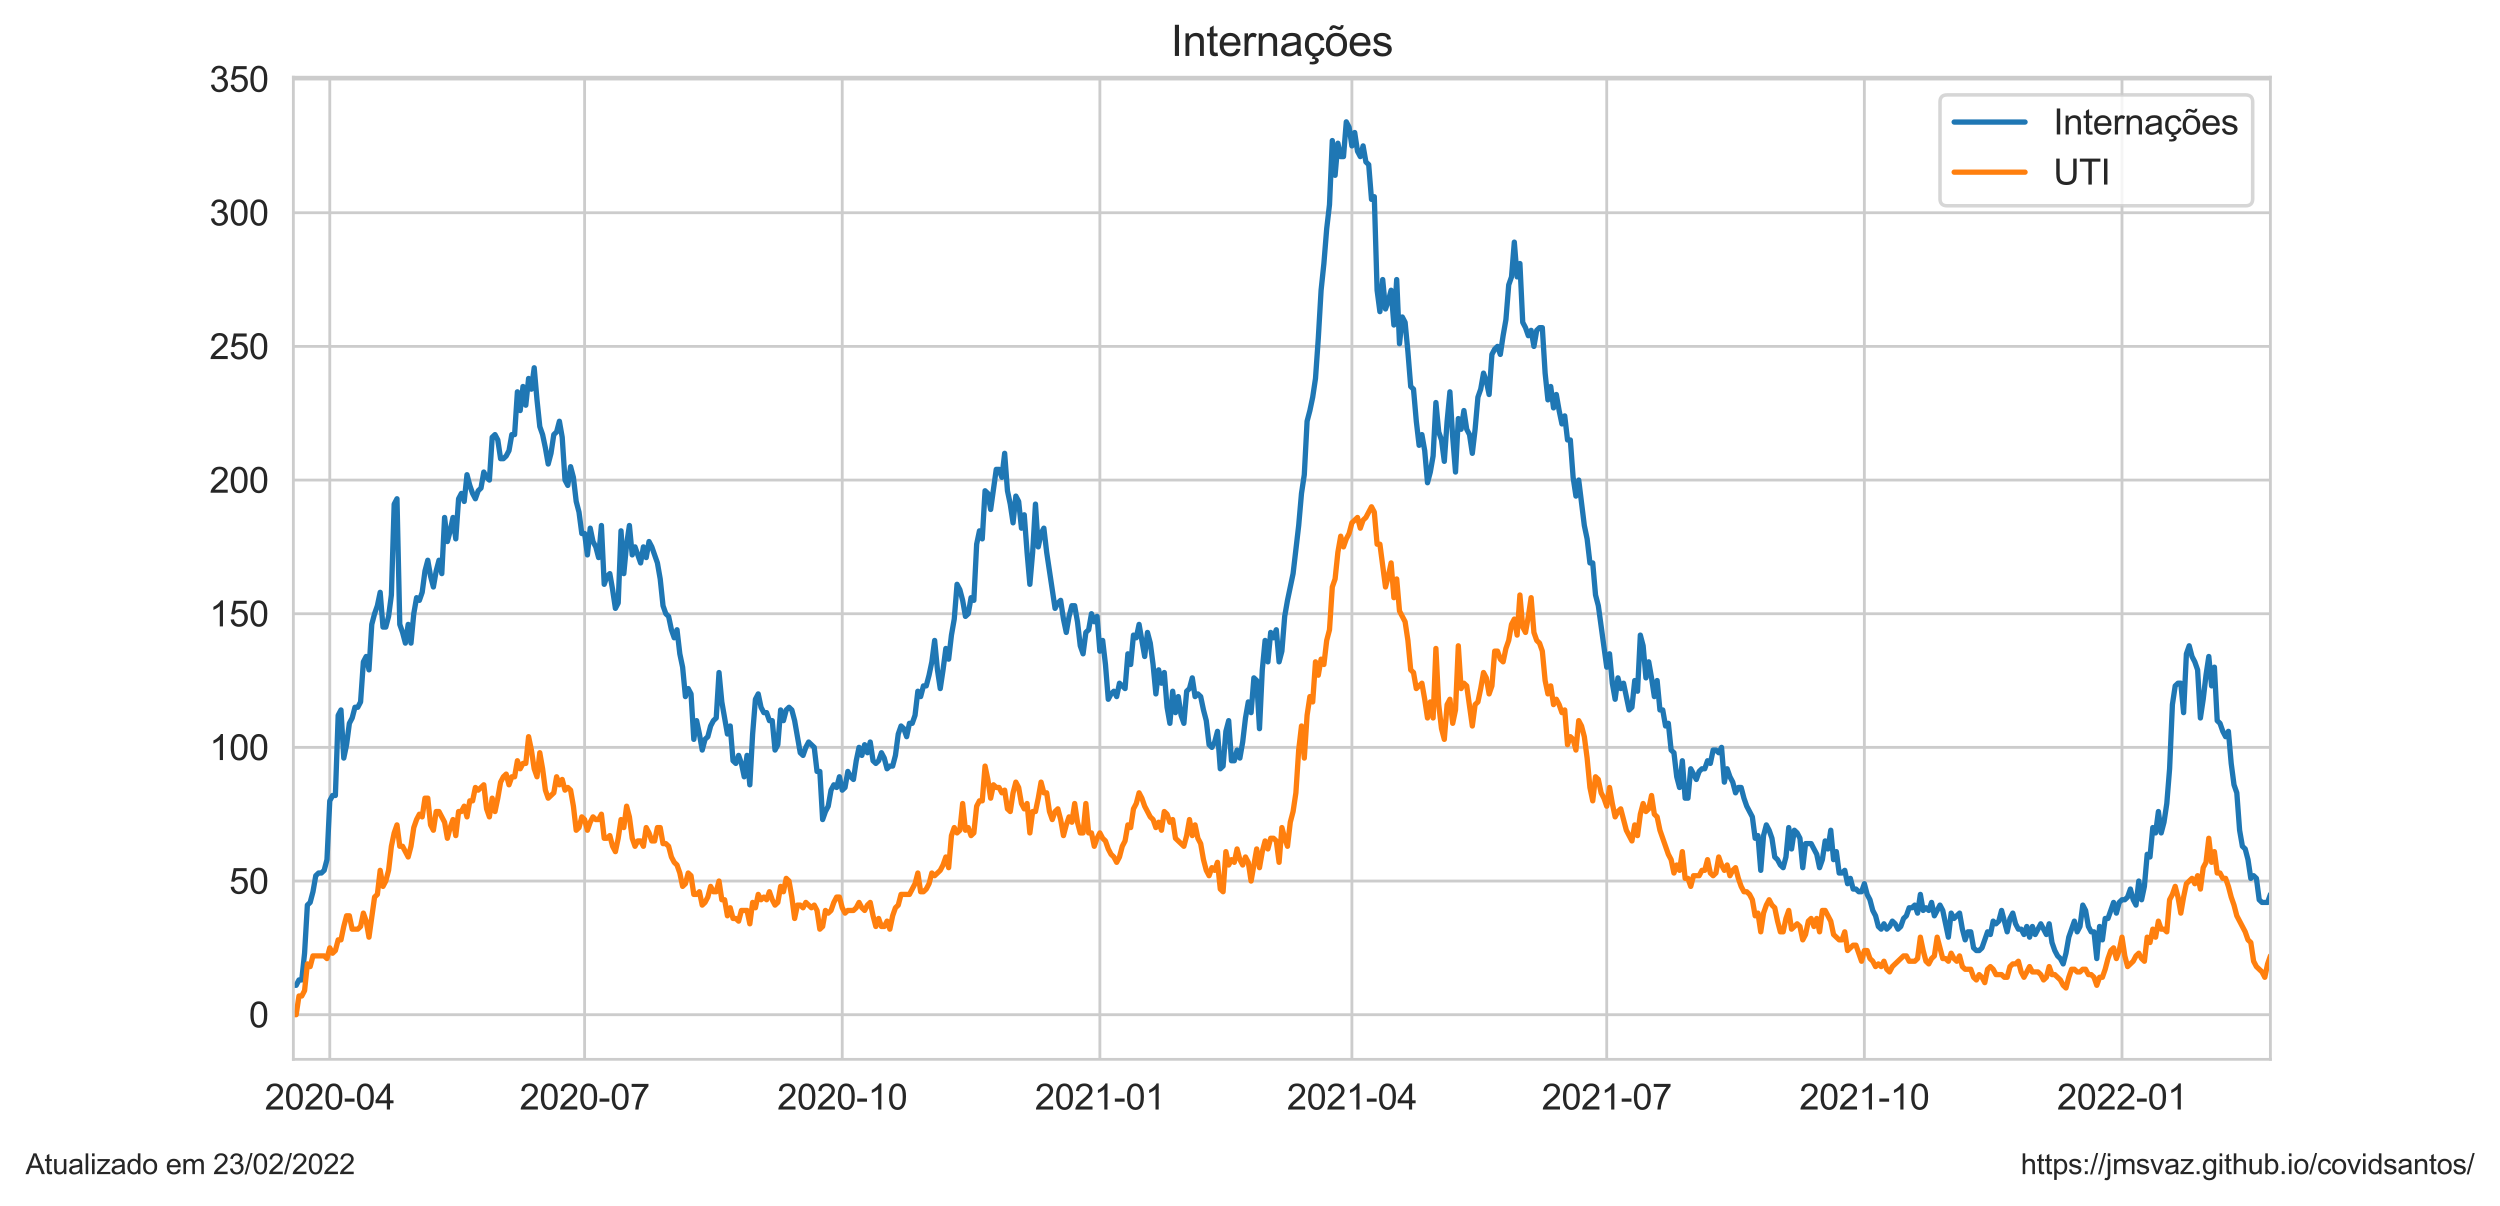<?xml version="1.0" encoding="utf-8" standalone="no"?>
<!DOCTYPE svg PUBLIC "-//W3C//DTD SVG 1.1//EN"
  "http://www.w3.org/Graphics/SVG/1.1/DTD/svg11.dtd">
<svg xmlns:xlink="http://www.w3.org/1999/xlink" width="705.6pt" height="340.273pt" viewBox="0 0 705.6 340.273" xmlns="http://www.w3.org/2000/svg" version="1.1">
 <defs>
  <style type="text/css">*{stroke-linejoin: round; stroke-linecap: butt}</style>
 </defs>
 <g id="figure_1">
  <g id="patch_1">
   <path d="M 0 340.273 
L 705.6 340.273 
L 705.6 0 
L 0 0 
z
" style="fill: #ffffff"/>
  </g>
  <g id="axes_1">
   <g id="patch_2">
    <path d="M 82.8 298.989 
L 640.8 298.989 
L 640.8 21.789 
L 82.8 21.789 
z
" style="fill: #ffffff"/>
   </g>
   <g id="matplotlib.axis_1">
    <g id="xtick_1">
     <g id="line2d_1">
      <path d="M 93.075 298.989 
L 93.075 21.789 
" clip-path="url(#p582218b4d2)" style="fill: none; stroke: #cccccc; stroke-width: 0.8; stroke-linecap: round"/>
     </g>
     <g id="text_1">
      <!-- 2020-04 -->
      <g style="fill: #262626" transform="translate(74.727 313.147)scale(0.1 -0.1)">
       <defs>
        <path id="ArialMT-32" d="M 3222 541 
L 3222 0 
L 194 0 
Q 188 203 259 391 
Q 375 700 629 1000 
Q 884 1300 1366 1694 
Q 2113 2306 2375 2664 
Q 2638 3022 2638 3341 
Q 2638 3675 2398 3904 
Q 2159 4134 1775 4134 
Q 1369 4134 1125 3890 
Q 881 3647 878 3216 
L 300 3275 
Q 359 3922 746 4261 
Q 1134 4600 1788 4600 
Q 2447 4600 2831 4234 
Q 3216 3869 3216 3328 
Q 3216 3053 3103 2787 
Q 2991 2522 2730 2228 
Q 2469 1934 1863 1422 
Q 1356 997 1212 845 
Q 1069 694 975 541 
L 3222 541 
z
" transform="scale(0.016)"/>
        <path id="ArialMT-30" d="M 266 2259 
Q 266 3072 433 3567 
Q 600 4063 929 4331 
Q 1259 4600 1759 4600 
Q 2128 4600 2406 4451 
Q 2684 4303 2865 4023 
Q 3047 3744 3150 3342 
Q 3253 2941 3253 2259 
Q 3253 1453 3087 958 
Q 2922 463 2592 192 
Q 2263 -78 1759 -78 
Q 1097 -78 719 397 
Q 266 969 266 2259 
z
M 844 2259 
Q 844 1131 1108 757 
Q 1372 384 1759 384 
Q 2147 384 2411 759 
Q 2675 1134 2675 2259 
Q 2675 3391 2411 3762 
Q 2147 4134 1753 4134 
Q 1366 4134 1134 3806 
Q 844 3388 844 2259 
z
" transform="scale(0.016)"/>
        <path id="ArialMT-2d" d="M 203 1375 
L 203 1941 
L 1931 1941 
L 1931 1375 
L 203 1375 
z
" transform="scale(0.016)"/>
        <path id="ArialMT-34" d="M 2069 0 
L 2069 1097 
L 81 1097 
L 81 1613 
L 2172 4581 
L 2631 4581 
L 2631 1613 
L 3250 1613 
L 3250 1097 
L 2631 1097 
L 2631 0 
L 2069 0 
z
M 2069 1613 
L 2069 3678 
L 634 1613 
L 2069 1613 
z
" transform="scale(0.016)"/>
       </defs>
       <use xlink:href="#ArialMT-32"/>
       <use xlink:href="#ArialMT-30" x="55.615"/>
       <use xlink:href="#ArialMT-32" x="111.23"/>
       <use xlink:href="#ArialMT-30" x="166.846"/>
       <use xlink:href="#ArialMT-2d" x="222.461"/>
       <use xlink:href="#ArialMT-30" x="255.762"/>
       <use xlink:href="#ArialMT-34" x="311.377"/>
      </g>
     </g>
    </g>
    <g id="xtick_2">
     <g id="line2d_2">
      <path d="M 164.998 298.989 
L 164.998 21.789 
" clip-path="url(#p582218b4d2)" style="fill: none; stroke: #cccccc; stroke-width: 0.8; stroke-linecap: round"/>
     </g>
     <g id="text_2">
      <!-- 2020-07 -->
      <g style="fill: #262626" transform="translate(146.651 313.147)scale(0.1 -0.1)">
       <defs>
        <path id="ArialMT-37" d="M 303 3981 
L 303 4522 
L 3269 4522 
L 3269 4084 
Q 2831 3619 2401 2847 
Q 1972 2075 1738 1259 
Q 1569 684 1522 0 
L 944 0 
Q 953 541 1156 1306 
Q 1359 2072 1739 2783 
Q 2119 3494 2547 3981 
L 303 3981 
z
" transform="scale(0.016)"/>
       </defs>
       <use xlink:href="#ArialMT-32"/>
       <use xlink:href="#ArialMT-30" x="55.615"/>
       <use xlink:href="#ArialMT-32" x="111.23"/>
       <use xlink:href="#ArialMT-30" x="166.846"/>
       <use xlink:href="#ArialMT-2d" x="222.461"/>
       <use xlink:href="#ArialMT-30" x="255.762"/>
       <use xlink:href="#ArialMT-37" x="311.377"/>
      </g>
     </g>
    </g>
    <g id="xtick_3">
     <g id="line2d_3">
      <path d="M 237.712 298.989 
L 237.712 21.789 
" clip-path="url(#p582218b4d2)" style="fill: none; stroke: #cccccc; stroke-width: 0.8; stroke-linecap: round"/>
     </g>
     <g id="text_3">
      <!-- 2020-10 -->
      <g style="fill: #262626" transform="translate(219.365 313.147)scale(0.1 -0.1)">
       <defs>
        <path id="ArialMT-31" d="M 2384 0 
L 1822 0 
L 1822 3584 
Q 1619 3391 1289 3197 
Q 959 3003 697 2906 
L 697 3450 
Q 1169 3672 1522 3987 
Q 1875 4303 2022 4600 
L 2384 4600 
L 2384 0 
z
" transform="scale(0.016)"/>
       </defs>
       <use xlink:href="#ArialMT-32"/>
       <use xlink:href="#ArialMT-30" x="55.615"/>
       <use xlink:href="#ArialMT-32" x="111.23"/>
       <use xlink:href="#ArialMT-30" x="166.846"/>
       <use xlink:href="#ArialMT-2d" x="222.461"/>
       <use xlink:href="#ArialMT-31" x="255.762"/>
       <use xlink:href="#ArialMT-30" x="311.377"/>
      </g>
     </g>
    </g>
    <g id="xtick_4">
     <g id="line2d_4">
      <path d="M 310.426 298.989 
L 310.426 21.789 
" clip-path="url(#p582218b4d2)" style="fill: none; stroke: #cccccc; stroke-width: 0.8; stroke-linecap: round"/>
     </g>
     <g id="text_4">
      <!-- 2021-01 -->
      <g style="fill: #262626" transform="translate(292.078 313.147)scale(0.1 -0.1)">
       <use xlink:href="#ArialMT-32"/>
       <use xlink:href="#ArialMT-30" x="55.615"/>
       <use xlink:href="#ArialMT-32" x="111.23"/>
       <use xlink:href="#ArialMT-31" x="166.846"/>
       <use xlink:href="#ArialMT-2d" x="222.461"/>
       <use xlink:href="#ArialMT-30" x="255.762"/>
       <use xlink:href="#ArialMT-31" x="311.377"/>
      </g>
     </g>
    </g>
    <g id="xtick_5">
     <g id="line2d_5">
      <path d="M 381.559 298.989 
L 381.559 21.789 
" clip-path="url(#p582218b4d2)" style="fill: none; stroke: #cccccc; stroke-width: 0.8; stroke-linecap: round"/>
     </g>
     <g id="text_5">
      <!-- 2021-04 -->
      <g style="fill: #262626" transform="translate(363.212 313.147)scale(0.1 -0.1)">
       <use xlink:href="#ArialMT-32"/>
       <use xlink:href="#ArialMT-30" x="55.615"/>
       <use xlink:href="#ArialMT-32" x="111.23"/>
       <use xlink:href="#ArialMT-31" x="166.846"/>
       <use xlink:href="#ArialMT-2d" x="222.461"/>
       <use xlink:href="#ArialMT-30" x="255.762"/>
       <use xlink:href="#ArialMT-34" x="311.377"/>
      </g>
     </g>
    </g>
    <g id="xtick_6">
     <g id="line2d_6">
      <path d="M 453.483 298.989 
L 453.483 21.789 
" clip-path="url(#p582218b4d2)" style="fill: none; stroke: #cccccc; stroke-width: 0.8; stroke-linecap: round"/>
     </g>
     <g id="text_6">
      <!-- 2021-07 -->
      <g style="fill: #262626" transform="translate(435.135 313.147)scale(0.1 -0.1)">
       <use xlink:href="#ArialMT-32"/>
       <use xlink:href="#ArialMT-30" x="55.615"/>
       <use xlink:href="#ArialMT-32" x="111.23"/>
       <use xlink:href="#ArialMT-31" x="166.846"/>
       <use xlink:href="#ArialMT-2d" x="222.461"/>
       <use xlink:href="#ArialMT-30" x="255.762"/>
       <use xlink:href="#ArialMT-37" x="311.377"/>
      </g>
     </g>
    </g>
    <g id="xtick_7">
     <g id="line2d_7">
      <path d="M 526.197 298.989 
L 526.197 21.789 
" clip-path="url(#p582218b4d2)" style="fill: none; stroke: #cccccc; stroke-width: 0.8; stroke-linecap: round"/>
     </g>
     <g id="text_7">
      <!-- 2021-10 -->
      <g style="fill: #262626" transform="translate(507.849 313.147)scale(0.1 -0.1)">
       <use xlink:href="#ArialMT-32"/>
       <use xlink:href="#ArialMT-30" x="55.615"/>
       <use xlink:href="#ArialMT-32" x="111.23"/>
       <use xlink:href="#ArialMT-31" x="166.846"/>
       <use xlink:href="#ArialMT-2d" x="222.461"/>
       <use xlink:href="#ArialMT-31" x="255.762"/>
       <use xlink:href="#ArialMT-30" x="311.377"/>
      </g>
     </g>
    </g>
    <g id="xtick_8">
     <g id="line2d_8">
      <path d="M 598.91 298.989 
L 598.91 21.789 
" clip-path="url(#p582218b4d2)" style="fill: none; stroke: #cccccc; stroke-width: 0.8; stroke-linecap: round"/>
     </g>
     <g id="text_8">
      <!-- 2022-01 -->
      <g style="fill: #262626" transform="translate(580.563 313.147)scale(0.1 -0.1)">
       <use xlink:href="#ArialMT-32"/>
       <use xlink:href="#ArialMT-30" x="55.615"/>
       <use xlink:href="#ArialMT-32" x="111.23"/>
       <use xlink:href="#ArialMT-32" x="166.846"/>
       <use xlink:href="#ArialMT-2d" x="222.461"/>
       <use xlink:href="#ArialMT-30" x="255.762"/>
       <use xlink:href="#ArialMT-31" x="311.377"/>
      </g>
     </g>
    </g>
   </g>
   <g id="matplotlib.axis_2">
    <g id="ytick_1">
     <g id="line2d_9">
      <path d="M 82.8 286.389 
L 640.8 286.389 
" clip-path="url(#p582218b4d2)" style="fill: none; stroke: #cccccc; stroke-width: 0.8; stroke-linecap: round"/>
     </g>
     <g id="text_9">
      <!-- 0 -->
      <g style="fill: #262626" transform="translate(70.239 289.968)scale(0.1 -0.1)">
       <use xlink:href="#ArialMT-30"/>
      </g>
     </g>
    </g>
    <g id="ytick_2">
     <g id="line2d_10">
      <path d="M 82.8 248.665 
L 640.8 248.665 
" clip-path="url(#p582218b4d2)" style="fill: none; stroke: #cccccc; stroke-width: 0.8; stroke-linecap: round"/>
     </g>
     <g id="text_10">
      <!-- 50 -->
      <g style="fill: #262626" transform="translate(64.678 252.244)scale(0.1 -0.1)">
       <defs>
        <path id="ArialMT-35" d="M 266 1200 
L 856 1250 
Q 922 819 1161 601 
Q 1400 384 1738 384 
Q 2144 384 2425 690 
Q 2706 997 2706 1503 
Q 2706 1984 2436 2262 
Q 2166 2541 1728 2541 
Q 1456 2541 1237 2417 
Q 1019 2294 894 2097 
L 366 2166 
L 809 4519 
L 3088 4519 
L 3088 3981 
L 1259 3981 
L 1013 2750 
Q 1425 3038 1878 3038 
Q 2478 3038 2890 2622 
Q 3303 2206 3303 1553 
Q 3303 931 2941 478 
Q 2500 -78 1738 -78 
Q 1113 -78 717 272 
Q 322 622 266 1200 
z
" transform="scale(0.016)"/>
       </defs>
       <use xlink:href="#ArialMT-35"/>
       <use xlink:href="#ArialMT-30" x="55.615"/>
      </g>
     </g>
    </g>
    <g id="ytick_3">
     <g id="line2d_11">
      <path d="M 82.8 210.94 
L 640.8 210.94 
" clip-path="url(#p582218b4d2)" style="fill: none; stroke: #cccccc; stroke-width: 0.8; stroke-linecap: round"/>
     </g>
     <g id="text_11">
      <!-- 100 -->
      <g style="fill: #262626" transform="translate(59.117 214.519)scale(0.1 -0.1)">
       <use xlink:href="#ArialMT-31"/>
       <use xlink:href="#ArialMT-30" x="55.615"/>
       <use xlink:href="#ArialMT-30" x="111.23"/>
      </g>
     </g>
    </g>
    <g id="ytick_4">
     <g id="line2d_12">
      <path d="M 82.8 173.216 
L 640.8 173.216 
" clip-path="url(#p582218b4d2)" style="fill: none; stroke: #cccccc; stroke-width: 0.8; stroke-linecap: round"/>
     </g>
     <g id="text_12">
      <!-- 150 -->
      <g style="fill: #262626" transform="translate(59.117 176.795)scale(0.1 -0.1)">
       <use xlink:href="#ArialMT-31"/>
       <use xlink:href="#ArialMT-35" x="55.615"/>
       <use xlink:href="#ArialMT-30" x="111.23"/>
      </g>
     </g>
    </g>
    <g id="ytick_5">
     <g id="line2d_13">
      <path d="M 82.8 135.491 
L 640.8 135.491 
" clip-path="url(#p582218b4d2)" style="fill: none; stroke: #cccccc; stroke-width: 0.8; stroke-linecap: round"/>
     </g>
     <g id="text_13">
      <!-- 200 -->
      <g style="fill: #262626" transform="translate(59.117 139.07)scale(0.1 -0.1)">
       <use xlink:href="#ArialMT-32"/>
       <use xlink:href="#ArialMT-30" x="55.615"/>
       <use xlink:href="#ArialMT-30" x="111.23"/>
      </g>
     </g>
    </g>
    <g id="ytick_6">
     <g id="line2d_14">
      <path d="M 82.8 97.767 
L 640.8 97.767 
" clip-path="url(#p582218b4d2)" style="fill: none; stroke: #cccccc; stroke-width: 0.8; stroke-linecap: round"/>
     </g>
     <g id="text_14">
      <!-- 250 -->
      <g style="fill: #262626" transform="translate(59.117 101.346)scale(0.1 -0.1)">
       <use xlink:href="#ArialMT-32"/>
       <use xlink:href="#ArialMT-35" x="55.615"/>
       <use xlink:href="#ArialMT-30" x="111.23"/>
      </g>
     </g>
    </g>
    <g id="ytick_7">
     <g id="line2d_15">
      <path d="M 82.8 60.042 
L 640.8 60.042 
" clip-path="url(#p582218b4d2)" style="fill: none; stroke: #cccccc; stroke-width: 0.8; stroke-linecap: round"/>
     </g>
     <g id="text_15">
      <!-- 300 -->
      <g style="fill: #262626" transform="translate(59.117 63.621)scale(0.1 -0.1)">
       <defs>
        <path id="ArialMT-33" d="M 269 1209 
L 831 1284 
Q 928 806 1161 595 
Q 1394 384 1728 384 
Q 2125 384 2398 659 
Q 2672 934 2672 1341 
Q 2672 1728 2419 1979 
Q 2166 2231 1775 2231 
Q 1616 2231 1378 2169 
L 1441 2663 
Q 1497 2656 1531 2656 
Q 1891 2656 2178 2843 
Q 2466 3031 2466 3422 
Q 2466 3731 2256 3934 
Q 2047 4138 1716 4138 
Q 1388 4138 1169 3931 
Q 950 3725 888 3313 
L 325 3413 
Q 428 3978 793 4289 
Q 1159 4600 1703 4600 
Q 2078 4600 2393 4439 
Q 2709 4278 2876 4000 
Q 3044 3722 3044 3409 
Q 3044 3113 2884 2869 
Q 2725 2625 2413 2481 
Q 2819 2388 3044 2092 
Q 3269 1797 3269 1353 
Q 3269 753 2831 336 
Q 2394 -81 1725 -81 
Q 1122 -81 723 278 
Q 325 638 269 1209 
z
" transform="scale(0.016)"/>
       </defs>
       <use xlink:href="#ArialMT-33"/>
       <use xlink:href="#ArialMT-30" x="55.615"/>
       <use xlink:href="#ArialMT-30" x="111.23"/>
      </g>
     </g>
    </g>
    <g id="ytick_8">
     <g id="line2d_16">
      <path d="M 82.8 22.318 
L 640.8 22.318 
" clip-path="url(#p582218b4d2)" style="fill: none; stroke: #cccccc; stroke-width: 0.8; stroke-linecap: round"/>
     </g>
     <g id="text_16">
      <!-- 350 -->
      <g style="fill: #262626" transform="translate(59.117 25.896)scale(0.1 -0.1)">
       <use xlink:href="#ArialMT-33"/>
       <use xlink:href="#ArialMT-35" x="55.615"/>
       <use xlink:href="#ArialMT-30" x="111.23"/>
      </g>
     </g>
    </g>
   </g>
   <g id="line2d_17">
    <path d="M 82.8 278.09 
L 83.59 278.09 
L 84.381 276.581 
L 85.171 276.581 
L 85.961 269.036 
L 86.752 255.455 
L 87.542 254.701 
L 88.333 251.683 
L 89.123 247.156 
L 89.913 246.401 
L 90.704 246.401 
L 91.494 245.647 
L 92.284 242.629 
L 93.075 226.03 
L 93.865 224.521 
L 94.656 224.521 
L 95.446 201.886 
L 96.236 200.377 
L 97.027 213.958 
L 97.817 210.186 
L 98.607 204.15 
L 99.398 202.641 
L 100.188 199.623 
L 100.978 199.623 
L 101.769 198.114 
L 102.559 186.797 
L 103.35 185.288 
L 104.14 189.06 
L 104.93 176.234 
L 105.721 173.216 
L 106.511 170.952 
L 107.301 167.18 
L 108.092 176.988 
L 108.882 176.988 
L 109.673 173.97 
L 110.463 167.934 
L 111.253 142.282 
L 112.044 140.773 
L 112.834 176.234 
L 113.624 178.497 
L 114.415 181.515 
L 115.205 176.234 
L 115.995 181.515 
L 116.786 173.216 
L 117.576 168.689 
L 118.367 169.443 
L 119.157 167.18 
L 119.947 161.144 
L 120.738 158.126 
L 121.528 162.653 
L 122.318 165.671 
L 123.109 161.144 
L 123.899 158.126 
L 124.69 161.898 
L 125.48 146.054 
L 126.27 152.844 
L 127.061 149.827 
L 127.851 146.054 
L 128.641 152.09 
L 129.432 140.773 
L 130.222 139.264 
L 131.012 141.527 
L 131.803 133.982 
L 132.593 137 
L 133.384 139.264 
L 134.174 140.773 
L 134.964 138.509 
L 135.755 137.755 
L 136.545 133.228 
L 137.335 134.737 
L 138.126 135.491 
L 138.916 123.419 
L 139.707 122.665 
L 140.497 124.174 
L 141.287 129.455 
L 142.078 129.455 
L 142.868 128.701 
L 143.658 127.192 
L 144.449 122.665 
L 145.239 122.665 
L 146.029 110.593 
L 146.82 115.874 
L 147.61 109.084 
L 148.401 114.365 
L 149.191 106.821 
L 149.981 109.838 
L 150.772 103.803 
L 151.562 112.856 
L 152.352 120.401 
L 153.143 122.665 
L 153.933 126.437 
L 154.724 130.964 
L 155.514 127.946 
L 156.304 122.665 
L 157.095 121.91 
L 157.885 118.892 
L 158.675 123.419 
L 159.466 135.491 
L 160.256 137 
L 161.046 131.719 
L 161.837 134.737 
L 162.627 141.527 
L 163.418 144.545 
L 164.208 150.581 
L 164.998 150.581 
L 165.789 156.617 
L 166.579 149.072 
L 167.369 152.844 
L 168.16 154.353 
L 168.95 157.371 
L 169.741 148.318 
L 170.531 164.916 
L 171.321 162.653 
L 172.112 161.898 
L 172.902 166.425 
L 173.692 171.707 
L 174.483 170.198 
L 175.273 149.827 
L 176.063 161.898 
L 176.854 153.599 
L 177.644 148.318 
L 178.435 156.617 
L 179.225 154.353 
L 180.806 158.88 
L 181.596 154.353 
L 182.386 157.371 
L 183.177 152.844 
L 183.967 154.353 
L 185.548 158.88 
L 186.338 163.407 
L 187.129 170.952 
L 187.919 173.216 
L 188.709 173.97 
L 189.5 177.743 
L 190.29 180.006 
L 191.08 177.743 
L 191.871 184.533 
L 192.661 188.306 
L 193.452 196.605 
L 194.242 194.341 
L 195.032 195.85 
L 195.823 208.677 
L 196.613 203.395 
L 197.403 207.168 
L 198.194 211.695 
L 198.984 208.677 
L 199.775 207.922 
L 200.565 204.904 
L 201.355 203.395 
L 202.146 202.641 
L 202.936 189.815 
L 203.726 198.114 
L 205.307 207.168 
L 206.097 204.904 
L 206.888 214.713 
L 207.678 215.467 
L 208.469 213.204 
L 209.259 215.467 
L 210.049 219.24 
L 210.84 213.204 
L 211.63 221.503 
L 212.42 207.168 
L 213.211 197.359 
L 214.001 195.85 
L 214.792 199.623 
L 215.582 201.132 
L 216.372 201.132 
L 217.163 203.395 
L 217.953 203.395 
L 218.743 211.695 
L 219.534 210.186 
L 220.324 200.377 
L 221.114 203.395 
L 221.905 200.377 
L 222.695 199.623 
L 223.486 200.377 
L 224.276 203.395 
L 225.857 212.449 
L 226.647 213.204 
L 227.437 210.94 
L 228.228 209.431 
L 229.808 210.94 
L 230.599 217.731 
L 231.389 217.731 
L 232.18 231.312 
L 232.97 229.048 
L 233.76 227.539 
L 234.551 223.012 
L 235.341 221.503 
L 236.131 222.258 
L 236.922 219.24 
L 237.712 223.012 
L 238.503 222.258 
L 239.293 217.731 
L 240.083 219.24 
L 240.874 219.994 
L 241.664 214.713 
L 242.454 210.94 
L 243.245 213.204 
L 244.035 210.186 
L 244.825 212.449 
L 245.616 209.431 
L 246.406 214.713 
L 247.197 215.467 
L 247.987 214.713 
L 248.777 212.449 
L 249.568 213.958 
L 250.358 216.976 
L 251.148 216.222 
L 251.939 216.222 
L 252.729 213.204 
L 253.52 207.168 
L 254.31 204.904 
L 255.1 205.659 
L 255.891 207.922 
L 256.681 204.15 
L 257.471 204.15 
L 258.262 201.886 
L 259.052 195.096 
L 259.842 196.605 
L 260.633 193.587 
L 261.423 193.587 
L 262.214 190.569 
L 263.004 186.797 
L 263.794 180.761 
L 264.585 189.06 
L 265.375 194.341 
L 266.165 189.06 
L 266.956 183.024 
L 267.746 186.042 
L 268.537 179.252 
L 269.327 174.725 
L 270.117 164.916 
L 270.908 166.425 
L 271.698 169.443 
L 272.488 173.97 
L 273.279 173.216 
L 274.069 168.689 
L 274.859 169.443 
L 275.65 153.599 
L 276.44 149.827 
L 277.231 152.09 
L 278.021 138.509 
L 278.811 139.264 
L 279.602 143.791 
L 281.182 132.473 
L 281.973 132.473 
L 282.763 134.737 
L 283.554 127.946 
L 284.344 138.509 
L 285.134 142.282 
L 285.925 147.563 
L 286.715 140.018 
L 287.505 141.527 
L 288.296 149.072 
L 289.086 145.3 
L 289.876 155.862 
L 290.667 164.916 
L 291.457 155.862 
L 292.248 142.282 
L 293.038 154.353 
L 293.828 150.581 
L 294.619 149.072 
L 295.409 155.862 
L 297.78 171.707 
L 298.571 170.198 
L 299.361 169.443 
L 300.151 174.725 
L 300.942 178.497 
L 301.732 173.97 
L 302.522 170.952 
L 303.313 170.952 
L 304.103 175.479 
L 304.893 182.27 
L 305.684 184.533 
L 306.474 178.497 
L 307.265 177.743 
L 308.055 173.216 
L 308.845 175.479 
L 309.636 173.97 
L 310.426 183.779 
L 311.216 180.761 
L 312.007 187.551 
L 312.797 197.359 
L 313.588 195.85 
L 314.378 195.096 
L 315.168 196.605 
L 315.959 192.832 
L 317.539 194.341 
L 318.33 184.533 
L 319.12 187.551 
L 319.91 179.252 
L 320.701 180.006 
L 321.491 176.234 
L 323.072 185.288 
L 323.862 178.497 
L 324.653 181.515 
L 325.443 187.551 
L 326.233 195.85 
L 327.024 189.06 
L 327.814 192.832 
L 328.605 189.815 
L 329.395 199.623 
L 330.185 204.15 
L 330.976 195.096 
L 331.766 201.132 
L 332.556 196.605 
L 333.347 201.886 
L 334.137 204.15 
L 334.927 195.096 
L 335.718 194.341 
L 336.508 191.324 
L 337.299 196.605 
L 338.089 195.85 
L 338.879 196.605 
L 339.67 200.377 
L 340.46 203.395 
L 341.25 210.186 
L 342.041 210.94 
L 342.831 209.431 
L 343.622 206.413 
L 344.412 216.976 
L 345.202 216.222 
L 345.993 206.413 
L 346.783 203.395 
L 347.573 214.713 
L 348.364 214.713 
L 349.154 211.695 
L 349.944 213.958 
L 350.735 209.431 
L 351.525 202.641 
L 352.316 198.114 
L 353.106 201.132 
L 353.896 191.324 
L 354.687 192.078 
L 355.477 205.659 
L 356.267 189.06 
L 357.058 180.761 
L 357.848 186.797 
L 358.639 178.497 
L 359.429 180.006 
L 360.219 177.743 
L 361.01 186.797 
L 361.8 183.779 
L 362.59 173.97 
L 363.381 169.443 
L 364.961 161.898 
L 366.542 148.318 
L 367.333 139.264 
L 368.123 133.982 
L 368.913 118.892 
L 369.704 115.874 
L 370.494 112.102 
L 371.284 106.821 
L 372.075 95.503 
L 372.865 81.922 
L 373.656 74.377 
L 374.446 64.569 
L 375.236 57.779 
L 376.027 39.671 
L 376.817 49.479 
L 377.607 40.425 
L 378.398 44.198 
L 379.188 44.198 
L 379.978 34.389 
L 380.769 35.898 
L 381.559 41.18 
L 382.35 37.407 
L 383.14 42.689 
L 383.93 44.198 
L 384.721 41.18 
L 385.511 45.707 
L 386.301 46.461 
L 387.092 56.27 
L 387.882 55.515 
L 388.673 81.922 
L 389.463 87.958 
L 390.253 78.904 
L 391.044 87.204 
L 391.834 84.94 
L 392.624 81.922 
L 393.415 91.731 
L 394.205 78.904 
L 394.995 97.012 
L 395.786 89.467 
L 396.576 90.976 
L 397.367 99.276 
L 398.157 109.084 
L 398.947 109.838 
L 399.738 118.892 
L 400.528 125.683 
L 401.318 122.665 
L 402.109 127.192 
L 402.899 136.246 
L 403.69 133.228 
L 404.48 128.701 
L 405.27 113.611 
L 406.061 121.91 
L 406.851 124.174 
L 407.641 130.21 
L 408.432 118.892 
L 409.222 110.593 
L 410.012 123.419 
L 410.803 133.228 
L 411.593 118.138 
L 412.384 121.156 
L 413.174 115.874 
L 413.964 121.156 
L 414.755 122.665 
L 415.545 127.946 
L 416.335 121.156 
L 417.126 112.102 
L 417.916 109.838 
L 418.707 105.312 
L 419.497 107.575 
L 420.287 111.347 
L 421.078 100.03 
L 421.868 98.521 
L 422.658 97.767 
L 423.449 100.03 
L 424.239 94.749 
L 425.029 90.222 
L 425.82 80.413 
L 426.61 78.15 
L 427.401 68.341 
L 428.191 78.15 
L 428.981 74.377 
L 429.772 90.976 
L 430.562 92.485 
L 431.352 94.749 
L 432.143 93.24 
L 432.933 97.767 
L 433.724 93.24 
L 434.514 92.485 
L 435.304 92.485 
L 436.095 105.312 
L 436.885 112.856 
L 437.675 109.084 
L 438.466 115.12 
L 439.256 111.347 
L 440.046 115.874 
L 440.837 119.647 
L 441.627 117.383 
L 442.418 124.174 
L 443.208 124.174 
L 443.998 134.737 
L 444.789 140.018 
L 445.579 135.491 
L 447.16 148.318 
L 447.95 152.09 
L 448.741 158.88 
L 449.531 158.88 
L 450.321 167.934 
L 451.112 170.952 
L 453.483 188.306 
L 454.273 184.533 
L 455.063 192.832 
L 455.854 197.359 
L 456.644 191.324 
L 457.435 194.341 
L 458.225 192.832 
L 459.806 200.377 
L 460.596 199.623 
L 461.386 192.078 
L 462.177 195.096 
L 462.967 179.252 
L 463.758 182.27 
L 464.548 191.324 
L 465.338 186.797 
L 466.129 191.324 
L 466.919 196.605 
L 467.709 192.078 
L 468.5 200.377 
L 469.29 200.377 
L 470.08 204.904 
L 470.871 204.15 
L 471.661 211.695 
L 472.452 212.449 
L 473.242 219.24 
L 474.032 222.258 
L 474.823 214.713 
L 475.613 225.276 
L 476.403 225.276 
L 477.194 216.976 
L 478.775 219.994 
L 479.565 217.731 
L 480.355 216.976 
L 481.146 216.976 
L 481.936 214.713 
L 482.726 215.467 
L 483.517 211.695 
L 484.307 211.695 
L 485.097 212.449 
L 485.888 210.94 
L 486.678 220.749 
L 487.469 216.976 
L 488.259 219.24 
L 489.049 220.749 
L 489.84 223.767 
L 490.63 222.258 
L 491.42 222.258 
L 492.211 225.276 
L 493.001 227.539 
L 494.582 230.557 
L 495.372 236.593 
L 496.163 235.838 
L 496.953 245.647 
L 497.743 235.838 
L 498.534 232.821 
L 499.324 234.329 
L 500.114 236.593 
L 500.905 241.874 
L 501.695 242.629 
L 502.486 244.138 
L 503.276 244.892 
L 504.066 241.874 
L 504.857 233.575 
L 505.647 239.611 
L 506.437 234.329 
L 507.228 235.084 
L 508.018 236.593 
L 508.808 244.892 
L 509.599 238.102 
L 511.18 238.102 
L 512.76 241.12 
L 513.551 244.892 
L 514.341 242.629 
L 515.131 237.347 
L 515.922 239.611 
L 516.712 234.329 
L 517.503 242.629 
L 518.293 240.365 
L 519.083 246.401 
L 519.874 246.401 
L 520.664 245.647 
L 521.454 249.419 
L 522.245 247.91 
L 523.035 250.928 
L 523.825 250.928 
L 524.616 251.683 
L 525.406 251.683 
L 526.197 249.419 
L 526.987 252.437 
L 527.777 253.946 
L 528.568 256.964 
L 529.358 258.473 
L 530.148 261.491 
L 530.939 262.246 
L 531.729 260.737 
L 532.52 262.246 
L 533.31 261.491 
L 534.1 259.982 
L 534.891 260.737 
L 535.681 262.246 
L 536.471 261.491 
L 537.262 259.228 
L 538.052 258.473 
L 538.842 256.21 
L 539.633 256.21 
L 540.423 255.455 
L 541.214 257.719 
L 542.004 252.437 
L 542.794 256.964 
L 543.585 256.21 
L 544.375 256.964 
L 545.165 254.701 
L 545.956 258.473 
L 547.537 255.455 
L 548.327 256.964 
L 549.908 264.509 
L 550.698 257.719 
L 551.488 259.228 
L 553.069 257.719 
L 553.859 262.246 
L 554.65 265.264 
L 555.44 263 
L 556.231 263 
L 557.021 267.527 
L 557.811 268.282 
L 558.602 268.282 
L 559.392 267.527 
L 560.973 263 
L 561.763 263.755 
L 562.554 259.982 
L 563.344 260.737 
L 564.134 259.982 
L 564.925 256.964 
L 566.505 263 
L 567.296 259.228 
L 568.086 257.719 
L 568.876 260.737 
L 569.667 262.246 
L 570.457 262.246 
L 571.248 263.755 
L 572.038 261.491 
L 572.828 264.509 
L 573.619 261.491 
L 574.409 263.755 
L 575.99 260.737 
L 577.571 263.755 
L 578.361 260.737 
L 579.151 266.018 
L 579.942 268.282 
L 580.732 269.791 
L 581.522 270.545 
L 582.313 272.054 
L 583.103 269.036 
L 583.893 264.509 
L 585.474 259.982 
L 586.265 263 
L 587.055 261.491 
L 587.845 255.455 
L 588.636 256.964 
L 589.426 261.491 
L 590.216 263 
L 591.007 263 
L 591.797 270.545 
L 592.588 261.491 
L 593.378 265.264 
L 594.168 259.228 
L 594.959 259.228 
L 596.539 254.701 
L 597.33 257.719 
L 598.12 254.701 
L 598.91 253.946 
L 599.701 253.946 
L 600.491 253.192 
L 601.282 250.928 
L 602.072 253.946 
L 602.862 255.455 
L 603.653 248.665 
L 604.443 253.946 
L 605.233 250.174 
L 606.024 241.12 
L 606.814 241.874 
L 607.605 233.575 
L 608.395 235.084 
L 609.185 229.048 
L 609.976 235.084 
L 610.766 232.066 
L 611.556 226.785 
L 612.347 216.976 
L 613.137 198.868 
L 613.927 193.587 
L 614.718 192.832 
L 615.508 192.832 
L 616.299 201.132 
L 617.089 184.533 
L 617.879 182.27 
L 618.67 185.288 
L 619.46 186.797 
L 620.25 189.06 
L 621.041 202.641 
L 621.831 197.359 
L 622.622 190.569 
L 623.412 185.288 
L 624.202 193.587 
L 624.993 188.306 
L 625.783 203.395 
L 626.573 204.15 
L 627.364 206.413 
L 628.154 207.922 
L 628.944 206.413 
L 629.735 215.467 
L 630.525 221.503 
L 631.316 223.767 
L 632.106 234.329 
L 632.896 238.856 
L 633.687 239.611 
L 634.477 242.629 
L 635.267 247.91 
L 636.058 247.156 
L 636.848 247.91 
L 637.639 253.946 
L 638.429 254.701 
L 640.01 254.701 
L 640.8 252.437 
L 640.8 252.437 
" clip-path="url(#p582218b4d2)" style="fill: none; stroke: #1f77b4; stroke-width: 1.5; stroke-linecap: round"/>
   </g>
   <g id="line2d_18">
    <path d="M 82.8 286.389 
L 83.59 286.389 
L 84.381 281.108 
L 85.171 281.108 
L 85.961 279.599 
L 86.752 272.054 
L 87.542 272.809 
L 88.333 269.791 
L 91.494 269.791 
L 92.284 270.545 
L 93.075 267.527 
L 93.865 269.036 
L 94.656 268.282 
L 95.446 265.264 
L 96.236 265.264 
L 97.027 261.491 
L 97.817 258.473 
L 98.607 258.473 
L 99.398 262.246 
L 100.978 262.246 
L 101.769 261.491 
L 102.559 257.719 
L 103.35 259.982 
L 104.14 264.509 
L 105.721 253.192 
L 106.511 252.437 
L 107.301 245.647 
L 108.092 250.174 
L 108.882 248.665 
L 109.673 245.647 
L 110.463 238.856 
L 111.253 235.084 
L 112.044 232.821 
L 112.834 238.856 
L 113.624 238.856 
L 115.205 241.874 
L 115.995 238.856 
L 116.786 233.575 
L 117.576 231.312 
L 118.367 229.803 
L 119.157 230.557 
L 119.947 225.276 
L 120.738 225.276 
L 121.528 232.821 
L 122.318 234.329 
L 123.109 229.048 
L 123.899 229.048 
L 125.48 232.066 
L 126.27 236.593 
L 127.061 233.575 
L 127.851 231.312 
L 128.641 235.838 
L 129.432 229.048 
L 130.222 229.048 
L 131.012 227.539 
L 131.803 230.557 
L 132.593 226.03 
L 133.384 226.03 
L 134.174 222.258 
L 134.964 223.012 
L 136.545 221.503 
L 137.335 228.294 
L 138.126 230.557 
L 138.916 225.276 
L 139.707 229.048 
L 140.497 225.276 
L 141.287 220.749 
L 142.078 219.24 
L 142.868 218.485 
L 143.658 221.503 
L 144.449 219.24 
L 145.239 219.24 
L 146.029 214.713 
L 146.82 216.976 
L 147.61 215.467 
L 148.401 215.467 
L 149.191 207.922 
L 149.981 211.695 
L 150.772 216.976 
L 151.562 219.24 
L 152.352 212.449 
L 153.143 216.976 
L 153.933 223.012 
L 154.724 225.276 
L 156.304 223.767 
L 157.095 219.24 
L 157.885 221.503 
L 158.675 219.994 
L 159.466 223.012 
L 160.256 222.258 
L 161.046 223.012 
L 161.837 227.539 
L 162.627 234.329 
L 163.418 233.575 
L 164.208 230.557 
L 164.998 231.312 
L 165.789 234.329 
L 166.579 232.066 
L 167.369 230.557 
L 168.16 231.312 
L 168.95 231.312 
L 169.741 229.803 
L 170.531 236.593 
L 171.321 236.593 
L 172.112 235.838 
L 172.902 238.856 
L 173.692 240.365 
L 174.483 236.593 
L 175.273 231.312 
L 176.063 233.575 
L 176.854 227.539 
L 177.644 230.557 
L 178.435 236.593 
L 179.225 238.856 
L 180.015 237.347 
L 180.806 237.347 
L 181.596 238.856 
L 182.386 233.575 
L 183.177 235.084 
L 183.967 237.347 
L 184.758 237.347 
L 185.548 233.575 
L 186.338 233.575 
L 187.129 238.102 
L 187.919 238.102 
L 188.709 238.856 
L 189.5 241.874 
L 190.29 243.383 
L 191.08 244.138 
L 191.871 246.401 
L 192.661 250.174 
L 193.452 249.419 
L 194.242 246.401 
L 195.032 247.156 
L 195.823 252.437 
L 196.613 252.437 
L 197.403 251.683 
L 198.194 255.455 
L 198.984 254.701 
L 199.775 253.192 
L 200.565 250.174 
L 201.355 251.683 
L 202.146 251.683 
L 202.936 248.665 
L 203.726 253.946 
L 204.517 253.946 
L 205.307 258.473 
L 206.097 256.21 
L 206.888 259.228 
L 207.678 259.228 
L 208.469 259.982 
L 209.259 256.964 
L 210.84 256.964 
L 211.63 260.737 
L 212.42 254.701 
L 213.211 256.21 
L 214.001 252.437 
L 214.792 253.946 
L 215.582 253.192 
L 216.372 253.946 
L 217.163 251.683 
L 217.953 253.946 
L 218.743 255.455 
L 219.534 254.701 
L 220.324 250.174 
L 221.114 251.683 
L 221.905 247.91 
L 222.695 248.665 
L 223.486 253.192 
L 224.276 259.228 
L 225.066 255.455 
L 225.857 255.455 
L 226.647 256.21 
L 227.437 254.701 
L 229.018 256.21 
L 229.808 255.455 
L 230.599 256.964 
L 231.389 262.246 
L 232.18 261.491 
L 232.97 256.964 
L 233.76 257.719 
L 234.551 256.964 
L 235.341 254.701 
L 236.131 253.192 
L 236.922 253.192 
L 237.712 256.21 
L 238.503 257.719 
L 239.293 256.964 
L 240.874 256.964 
L 241.664 256.21 
L 242.454 254.701 
L 243.245 256.21 
L 244.035 256.964 
L 244.825 255.455 
L 245.616 254.701 
L 246.406 258.473 
L 247.197 261.491 
L 247.987 259.228 
L 248.777 261.491 
L 249.568 261.491 
L 250.358 259.982 
L 251.148 262.246 
L 251.939 258.473 
L 252.729 256.21 
L 253.52 255.455 
L 254.31 252.437 
L 256.681 252.437 
L 258.262 249.419 
L 259.052 246.401 
L 259.842 251.683 
L 260.633 251.683 
L 261.423 250.928 
L 262.214 249.419 
L 263.004 246.401 
L 263.794 247.156 
L 265.375 245.647 
L 266.165 244.138 
L 266.956 241.874 
L 267.746 244.892 
L 268.537 235.838 
L 269.327 233.575 
L 270.117 235.084 
L 270.908 234.329 
L 271.698 226.785 
L 272.488 234.329 
L 273.279 233.575 
L 274.069 235.838 
L 274.859 235.084 
L 275.65 227.539 
L 276.44 226.03 
L 277.231 226.03 
L 278.021 216.222 
L 278.811 219.994 
L 279.602 225.276 
L 280.392 221.503 
L 281.182 222.258 
L 281.973 222.258 
L 282.763 223.767 
L 283.554 223.012 
L 284.344 228.294 
L 285.134 229.048 
L 285.925 223.767 
L 286.715 220.749 
L 287.505 222.258 
L 288.296 226.785 
L 289.086 228.294 
L 289.876 226.785 
L 290.667 235.084 
L 291.457 229.048 
L 292.248 229.048 
L 293.038 225.276 
L 293.828 220.749 
L 294.619 223.767 
L 295.409 223.767 
L 296.199 229.048 
L 296.99 231.312 
L 297.78 229.048 
L 298.571 228.294 
L 299.361 231.312 
L 300.151 235.838 
L 300.942 232.821 
L 301.732 230.557 
L 302.522 232.066 
L 303.313 226.785 
L 304.103 232.066 
L 304.893 235.084 
L 305.684 235.084 
L 306.474 226.785 
L 307.265 235.084 
L 308.055 235.084 
L 308.845 238.856 
L 309.636 236.593 
L 310.426 235.084 
L 311.216 236.593 
L 312.007 237.347 
L 312.797 239.611 
L 313.588 241.12 
L 314.378 241.874 
L 315.168 243.383 
L 315.959 241.874 
L 316.749 238.856 
L 317.539 237.347 
L 318.33 232.821 
L 319.12 233.575 
L 319.91 228.294 
L 320.701 226.785 
L 321.491 223.767 
L 322.282 225.276 
L 323.072 227.539 
L 324.653 230.557 
L 325.443 231.312 
L 326.233 233.575 
L 327.024 232.066 
L 327.814 234.329 
L 328.605 229.048 
L 329.395 229.803 
L 330.185 232.066 
L 330.976 231.312 
L 331.766 236.593 
L 334.137 238.856 
L 334.927 235.838 
L 335.718 231.312 
L 336.508 235.838 
L 337.299 232.821 
L 338.089 236.593 
L 338.879 238.102 
L 339.67 242.629 
L 340.46 245.647 
L 341.25 247.156 
L 342.041 244.892 
L 342.831 245.647 
L 343.622 243.383 
L 344.412 250.928 
L 345.202 251.683 
L 345.993 240.365 
L 346.783 244.138 
L 347.573 242.629 
L 348.364 243.383 
L 349.154 239.611 
L 349.944 242.629 
L 350.735 244.138 
L 351.525 241.874 
L 352.316 243.383 
L 353.106 248.665 
L 354.687 239.611 
L 355.477 244.892 
L 356.267 240.365 
L 357.058 237.347 
L 357.848 239.611 
L 358.639 236.593 
L 359.429 236.593 
L 360.219 237.347 
L 361.01 243.383 
L 361.8 233.575 
L 362.59 236.593 
L 363.381 238.856 
L 364.171 232.066 
L 364.961 229.048 
L 365.752 223.767 
L 366.542 211.695 
L 367.333 204.904 
L 368.123 213.958 
L 368.913 201.886 
L 369.704 196.605 
L 370.494 198.114 
L 371.284 186.797 
L 372.075 190.569 
L 372.865 186.042 
L 373.656 187.551 
L 374.446 180.761 
L 375.236 177.743 
L 376.027 165.671 
L 376.817 163.407 
L 377.607 155.862 
L 378.398 151.335 
L 379.188 154.353 
L 379.978 152.09 
L 380.769 150.581 
L 381.559 147.563 
L 383.14 146.054 
L 383.93 149.072 
L 384.721 146.809 
L 385.511 146.054 
L 387.092 143.036 
L 387.882 144.545 
L 388.673 153.599 
L 389.463 153.599 
L 391.044 165.671 
L 391.834 162.653 
L 392.624 158.88 
L 393.415 168.689 
L 394.205 163.407 
L 394.995 172.461 
L 396.576 175.479 
L 397.367 180.761 
L 398.157 189.06 
L 398.947 189.815 
L 399.738 194.341 
L 401.318 192.832 
L 402.109 197.359 
L 402.899 202.641 
L 403.69 198.114 
L 404.48 202.641 
L 405.27 183.024 
L 406.061 198.868 
L 406.851 205.659 
L 407.641 208.677 
L 408.432 198.868 
L 409.222 197.359 
L 410.012 204.15 
L 410.803 200.377 
L 411.593 182.27 
L 412.384 194.341 
L 413.174 192.832 
L 413.964 193.587 
L 415.545 204.904 
L 416.335 198.868 
L 417.126 198.114 
L 417.916 194.341 
L 418.707 189.815 
L 419.497 191.324 
L 420.287 195.85 
L 421.078 193.587 
L 421.868 183.779 
L 422.658 183.779 
L 423.449 186.042 
L 424.239 186.797 
L 425.029 183.024 
L 425.82 180.761 
L 426.61 176.234 
L 427.401 174.725 
L 428.191 179.252 
L 428.981 167.934 
L 429.772 176.988 
L 430.562 178.497 
L 431.352 173.97 
L 432.143 168.689 
L 432.933 178.497 
L 433.724 180.761 
L 434.514 181.515 
L 435.304 183.779 
L 436.095 192.078 
L 436.885 195.85 
L 437.675 193.587 
L 438.466 198.868 
L 439.256 197.359 
L 440.046 198.868 
L 440.837 201.132 
L 441.627 200.377 
L 442.418 210.186 
L 443.208 207.922 
L 443.998 208.677 
L 444.789 211.695 
L 445.579 203.395 
L 446.369 204.904 
L 447.16 207.922 
L 447.95 213.958 
L 448.741 222.258 
L 449.531 226.03 
L 450.321 219.24 
L 451.112 219.994 
L 451.902 223.767 
L 452.692 225.276 
L 453.483 227.539 
L 454.273 222.258 
L 455.063 226.785 
L 455.854 230.557 
L 456.644 229.048 
L 457.435 228.294 
L 459.015 234.329 
L 460.596 237.347 
L 461.386 232.821 
L 462.177 235.838 
L 462.967 229.803 
L 463.758 226.785 
L 464.548 229.048 
L 465.338 228.294 
L 466.129 224.521 
L 466.919 229.803 
L 467.709 230.557 
L 468.5 234.329 
L 470.871 241.12 
L 471.661 242.629 
L 472.452 246.401 
L 473.242 244.138 
L 474.032 245.647 
L 474.823 240.365 
L 475.613 247.91 
L 476.403 247.91 
L 477.194 250.174 
L 477.984 247.156 
L 479.565 247.156 
L 480.355 245.647 
L 481.146 245.647 
L 481.936 242.629 
L 482.726 246.401 
L 483.517 247.156 
L 484.307 246.401 
L 485.097 241.874 
L 485.888 244.138 
L 486.678 245.647 
L 487.469 244.138 
L 488.259 247.156 
L 489.049 245.647 
L 489.84 244.892 
L 490.63 247.91 
L 491.42 250.174 
L 492.211 251.683 
L 493.001 251.683 
L 493.792 252.437 
L 494.582 253.946 
L 495.372 258.473 
L 496.163 257.719 
L 496.953 263 
L 497.743 257.719 
L 498.534 255.455 
L 499.324 253.946 
L 500.114 255.455 
L 500.905 256.21 
L 501.695 259.982 
L 502.486 263 
L 503.276 263 
L 504.066 259.228 
L 504.857 256.964 
L 505.647 262.246 
L 507.228 260.737 
L 508.018 261.491 
L 508.808 265.264 
L 509.599 263.755 
L 510.389 259.982 
L 511.18 259.228 
L 511.97 261.491 
L 512.76 259.228 
L 513.551 263 
L 514.341 256.964 
L 515.131 256.964 
L 516.712 259.982 
L 517.503 263.755 
L 519.083 265.264 
L 519.874 265.264 
L 520.664 263 
L 521.454 268.282 
L 523.035 266.773 
L 523.825 266.773 
L 525.406 271.3 
L 526.197 268.282 
L 526.987 268.282 
L 527.777 270.545 
L 528.568 271.3 
L 529.358 272.809 
L 530.148 272.054 
L 530.939 272.809 
L 531.729 271.3 
L 532.52 273.563 
L 533.31 274.318 
L 534.1 272.809 
L 537.262 269.791 
L 538.052 269.791 
L 538.842 271.3 
L 540.423 271.3 
L 541.214 270.545 
L 542.004 264.509 
L 542.794 268.282 
L 543.585 271.3 
L 544.375 272.054 
L 545.165 270.545 
L 545.956 269.791 
L 546.746 264.509 
L 548.327 270.545 
L 549.117 270.545 
L 549.908 271.3 
L 550.698 269.036 
L 551.488 270.545 
L 552.279 271.3 
L 553.069 269.791 
L 553.859 272.809 
L 554.65 273.563 
L 556.231 273.563 
L 557.021 275.827 
L 557.811 276.581 
L 558.602 275.072 
L 559.392 275.827 
L 560.182 277.335 
L 560.973 273.563 
L 561.763 272.809 
L 562.554 273.563 
L 563.344 275.072 
L 564.925 275.072 
L 565.715 275.827 
L 566.505 275.827 
L 567.296 272.809 
L 568.086 272.054 
L 568.876 272.054 
L 569.667 271.3 
L 570.457 274.318 
L 571.248 275.827 
L 572.828 272.809 
L 573.619 274.318 
L 575.199 274.318 
L 575.99 275.072 
L 576.78 276.581 
L 577.571 275.827 
L 578.361 272.809 
L 579.151 275.072 
L 579.942 275.072 
L 581.522 276.581 
L 582.313 278.09 
L 583.103 278.844 
L 583.893 275.827 
L 584.684 273.563 
L 585.474 273.563 
L 586.265 274.318 
L 587.055 274.318 
L 587.845 273.563 
L 588.636 273.563 
L 589.426 275.072 
L 590.216 275.072 
L 591.007 275.827 
L 591.797 278.09 
L 592.588 275.827 
L 593.378 275.827 
L 594.168 273.563 
L 594.959 270.545 
L 595.749 268.282 
L 596.539 267.527 
L 597.33 270.545 
L 598.12 268.282 
L 598.91 264.509 
L 599.701 269.791 
L 600.491 272.809 
L 602.072 271.3 
L 602.862 269.791 
L 603.653 269.036 
L 604.443 270.545 
L 605.233 271.3 
L 606.024 264.509 
L 606.814 266.018 
L 607.605 262.246 
L 608.395 264.509 
L 609.185 259.982 
L 609.976 262.246 
L 610.766 262.246 
L 611.556 263 
L 612.347 253.946 
L 613.137 252.437 
L 613.927 250.174 
L 614.718 253.192 
L 615.508 257.719 
L 616.299 253.192 
L 617.089 249.419 
L 618.67 247.91 
L 619.46 249.419 
L 620.25 247.156 
L 621.041 250.928 
L 621.831 244.892 
L 622.622 243.383 
L 623.412 236.593 
L 624.202 243.383 
L 624.993 240.365 
L 625.783 246.401 
L 626.573 246.401 
L 627.364 247.91 
L 628.154 247.91 
L 628.944 250.174 
L 629.735 253.192 
L 630.525 255.455 
L 631.316 258.473 
L 633.687 263 
L 634.477 265.264 
L 635.267 266.018 
L 636.058 271.3 
L 636.848 272.809 
L 638.429 274.318 
L 639.219 275.827 
L 640.01 272.054 
L 640.8 269.791 
L 640.8 269.791 
" clip-path="url(#p582218b4d2)" style="fill: none; stroke: #ff7f0e; stroke-width: 1.5; stroke-linecap: round"/>
   </g>
   <g id="patch_3">
    <path d="M 82.8 298.989 
L 82.8 21.789 
" style="fill: none; stroke: #cccccc; stroke-width: 0.8; stroke-linejoin: miter; stroke-linecap: square"/>
   </g>
   <g id="patch_4">
    <path d="M 640.8 298.989 
L 640.8 21.789 
" style="fill: none; stroke: #cccccc; stroke-width: 0.8; stroke-linejoin: miter; stroke-linecap: square"/>
   </g>
   <g id="patch_5">
    <path d="M 82.8 298.989 
L 640.8 298.989 
" style="fill: none; stroke: #cccccc; stroke-width: 0.8; stroke-linejoin: miter; stroke-linecap: square"/>
   </g>
   <g id="patch_6">
    <path d="M 82.8 21.789 
L 640.8 21.789 
" style="fill: none; stroke: #cccccc; stroke-width: 0.8; stroke-linejoin: miter; stroke-linecap: square"/>
   </g>
   <g id="text_17">
    <!-- Internações -->
    <g style="fill: #262626" transform="translate(330.449 15.789)scale(0.12 -0.12)">
     <defs>
      <path id="ArialMT-49" d="M 597 0 
L 597 4581 
L 1203 4581 
L 1203 0 
L 597 0 
z
" transform="scale(0.016)"/>
      <path id="ArialMT-6e" d="M 422 0 
L 422 3319 
L 928 3319 
L 928 2847 
Q 1294 3394 1984 3394 
Q 2284 3394 2536 3286 
Q 2788 3178 2913 3003 
Q 3038 2828 3088 2588 
Q 3119 2431 3119 2041 
L 3119 0 
L 2556 0 
L 2556 2019 
Q 2556 2363 2490 2533 
Q 2425 2703 2258 2804 
Q 2091 2906 1866 2906 
Q 1506 2906 1245 2678 
Q 984 2450 984 1813 
L 984 0 
L 422 0 
z
" transform="scale(0.016)"/>
      <path id="ArialMT-74" d="M 1650 503 
L 1731 6 
Q 1494 -44 1306 -44 
Q 1000 -44 831 53 
Q 663 150 594 308 
Q 525 466 525 972 
L 525 2881 
L 113 2881 
L 113 3319 
L 525 3319 
L 525 4141 
L 1084 4478 
L 1084 3319 
L 1650 3319 
L 1650 2881 
L 1084 2881 
L 1084 941 
Q 1084 700 1114 631 
Q 1144 563 1211 522 
Q 1278 481 1403 481 
Q 1497 481 1650 503 
z
" transform="scale(0.016)"/>
      <path id="ArialMT-65" d="M 2694 1069 
L 3275 997 
Q 3138 488 2766 206 
Q 2394 -75 1816 -75 
Q 1088 -75 661 373 
Q 234 822 234 1631 
Q 234 2469 665 2931 
Q 1097 3394 1784 3394 
Q 2450 3394 2872 2941 
Q 3294 2488 3294 1666 
Q 3294 1616 3291 1516 
L 816 1516 
Q 847 969 1125 678 
Q 1403 388 1819 388 
Q 2128 388 2347 550 
Q 2566 713 2694 1069 
z
M 847 1978 
L 2700 1978 
Q 2663 2397 2488 2606 
Q 2219 2931 1791 2931 
Q 1403 2931 1139 2672 
Q 875 2413 847 1978 
z
" transform="scale(0.016)"/>
      <path id="ArialMT-72" d="M 416 0 
L 416 3319 
L 922 3319 
L 922 2816 
Q 1116 3169 1280 3281 
Q 1444 3394 1641 3394 
Q 1925 3394 2219 3213 
L 2025 2691 
Q 1819 2813 1613 2813 
Q 1428 2813 1281 2702 
Q 1134 2591 1072 2394 
Q 978 2094 978 1738 
L 978 0 
L 416 0 
z
" transform="scale(0.016)"/>
      <path id="ArialMT-61" d="M 2588 409 
Q 2275 144 1986 34 
Q 1697 -75 1366 -75 
Q 819 -75 525 192 
Q 231 459 231 875 
Q 231 1119 342 1320 
Q 453 1522 633 1644 
Q 813 1766 1038 1828 
Q 1203 1872 1538 1913 
Q 2219 1994 2541 2106 
Q 2544 2222 2544 2253 
Q 2544 2597 2384 2738 
Q 2169 2928 1744 2928 
Q 1347 2928 1158 2789 
Q 969 2650 878 2297 
L 328 2372 
Q 403 2725 575 2942 
Q 747 3159 1072 3276 
Q 1397 3394 1825 3394 
Q 2250 3394 2515 3294 
Q 2781 3194 2906 3042 
Q 3031 2891 3081 2659 
Q 3109 2516 3109 2141 
L 3109 1391 
Q 3109 606 3145 398 
Q 3181 191 3288 0 
L 2700 0 
Q 2613 175 2588 409 
z
M 2541 1666 
Q 2234 1541 1622 1453 
Q 1275 1403 1131 1340 
Q 988 1278 909 1158 
Q 831 1038 831 891 
Q 831 666 1001 516 
Q 1172 366 1500 366 
Q 1825 366 2078 508 
Q 2331 650 2450 897 
Q 2541 1088 2541 1459 
L 2541 1666 
z
" transform="scale(0.016)"/>
      <path id="ArialMT-e7" d="M 2588 1216 
L 3141 1144 
Q 3050 572 2676 248 
Q 2303 -75 1759 -75 
Q 1078 -75 664 370 
Q 250 816 250 1647 
Q 250 2184 428 2587 
Q 606 2991 970 3192 
Q 1334 3394 1763 3394 
Q 2303 3394 2647 3120 
Q 2991 2847 3088 2344 
L 2541 2259 
Q 2463 2594 2264 2762 
Q 2066 2931 1784 2931 
Q 1359 2931 1093 2626 
Q 828 2322 828 1663 
Q 828 994 1084 691 
Q 1341 388 1753 388 
Q 2084 388 2306 591 
Q 2528 794 2588 1216 
z
M 1283 -417 
L 1446 136 
L 1864 136 
L 1761 -199 
Q 2027 -230 2161 -362 
Q 2296 -495 2296 -658 
Q 2296 -892 2071 -1072 
Q 1846 -1252 1392 -1252 
Q 1136 -1252 942 -1214 
L 977 -849 
Q 1177 -861 1271 -861 
Q 1564 -861 1683 -780 
Q 1774 -717 1774 -627 
Q 1774 -570 1738 -526 
Q 1702 -483 1605 -451 
Q 1508 -420 1283 -417 
z
" transform="scale(0.016)"/>
      <path id="ArialMT-f5" d="M 213 1659 
Q 213 2581 725 3025 
Q 1153 3394 1769 3394 
Q 2453 3394 2887 2945 
Q 3322 2497 3322 1706 
Q 3322 1066 3130 698 
Q 2938 331 2570 128 
Q 2203 -75 1769 -75 
Q 1072 -75 642 372 
Q 213 819 213 1659 
z
M 791 1659 
Q 791 1022 1069 705 
Q 1347 388 1769 388 
Q 2188 388 2466 706 
Q 2744 1025 2744 1678 
Q 2744 2294 2464 2611 
Q 2184 2928 1769 2928 
Q 1347 2928 1069 2612 
Q 791 2297 791 1659 
z
M 726 3809 
Q 723 4134 904 4328 
Q 1082 4522 1360 4522 
Q 1554 4522 1888 4353 
Q 2073 4259 2182 4259 
Q 2282 4259 2335 4314 
Q 2388 4369 2410 4531 
L 2817 4531 
Q 2807 4175 2637 3997 
Q 2467 3819 2204 3819 
Q 2007 3819 1685 3994 
Q 1476 4106 1379 4106 
Q 1273 4106 1207 4031 
Q 1138 3956 1142 3809 
L 726 3809 
z
" transform="scale(0.016)"/>
      <path id="ArialMT-73" d="M 197 991 
L 753 1078 
Q 800 744 1014 566 
Q 1228 388 1613 388 
Q 2000 388 2187 545 
Q 2375 703 2375 916 
Q 2375 1106 2209 1216 
Q 2094 1291 1634 1406 
Q 1016 1563 777 1677 
Q 538 1791 414 1992 
Q 291 2194 291 2438 
Q 291 2659 392 2848 
Q 494 3038 669 3163 
Q 800 3259 1026 3326 
Q 1253 3394 1513 3394 
Q 1903 3394 2198 3281 
Q 2494 3169 2634 2976 
Q 2775 2784 2828 2463 
L 2278 2388 
Q 2241 2644 2061 2787 
Q 1881 2931 1553 2931 
Q 1166 2931 1000 2803 
Q 834 2675 834 2503 
Q 834 2394 903 2306 
Q 972 2216 1119 2156 
Q 1203 2125 1616 2013 
Q 2213 1853 2448 1751 
Q 2684 1650 2818 1456 
Q 2953 1263 2953 975 
Q 2953 694 2789 445 
Q 2625 197 2315 61 
Q 2006 -75 1616 -75 
Q 969 -75 630 194 
Q 291 463 197 991 
z
" transform="scale(0.016)"/>
     </defs>
     <use xlink:href="#ArialMT-49"/>
     <use xlink:href="#ArialMT-6e" x="27.783"/>
     <use xlink:href="#ArialMT-74" x="83.398"/>
     <use xlink:href="#ArialMT-65" x="111.182"/>
     <use xlink:href="#ArialMT-72" x="166.797"/>
     <use xlink:href="#ArialMT-6e" x="200.098"/>
     <use xlink:href="#ArialMT-61" x="255.713"/>
     <use xlink:href="#ArialMT-e7" x="311.328"/>
     <use xlink:href="#ArialMT-f5" x="361.328"/>
     <use xlink:href="#ArialMT-65" x="416.943"/>
     <use xlink:href="#ArialMT-73" x="472.559"/>
    </g>
   </g>
   <g id="legend_1">
    <g id="patch_7">
     <path d="M 549.548 58.08 
L 633.8 58.08 
Q 635.8 58.08 635.8 56.08 
L 635.8 28.789 
Q 635.8 26.789 633.8 26.789 
L 549.548 26.789 
Q 547.548 26.789 547.548 28.789 
L 547.548 56.08 
Q 547.548 58.08 549.548 58.08 
z
" style="fill: #ffffff; opacity: 0.8; stroke: #cccccc; stroke-linejoin: miter"/>
    </g>
    <g id="line2d_19">
     <path d="M 551.548 34.447 
L 561.548 34.447 
L 571.548 34.447 
" style="fill: none; stroke: #1f77b4; stroke-width: 1.5; stroke-linecap: round"/>
    </g>
    <g id="text_18">
     <!-- Internações -->
     <g style="fill: #262626" transform="translate(579.548 37.947)scale(0.1 -0.1)">
      <use xlink:href="#ArialMT-49"/>
      <use xlink:href="#ArialMT-6e" x="27.783"/>
      <use xlink:href="#ArialMT-74" x="83.398"/>
      <use xlink:href="#ArialMT-65" x="111.182"/>
      <use xlink:href="#ArialMT-72" x="166.797"/>
      <use xlink:href="#ArialMT-6e" x="200.098"/>
      <use xlink:href="#ArialMT-61" x="255.713"/>
      <use xlink:href="#ArialMT-e7" x="311.328"/>
      <use xlink:href="#ArialMT-f5" x="361.328"/>
      <use xlink:href="#ArialMT-65" x="416.943"/>
      <use xlink:href="#ArialMT-73" x="472.559"/>
     </g>
    </g>
    <g id="line2d_20">
     <path d="M 551.548 48.593 
L 561.548 48.593 
L 571.548 48.593 
" style="fill: none; stroke: #ff7f0e; stroke-width: 1.5; stroke-linecap: round"/>
    </g>
    <g id="text_19">
     <!-- UTI -->
     <g style="fill: #262626" transform="translate(579.548 52.093)scale(0.1 -0.1)">
      <defs>
       <path id="ArialMT-55" d="M 3500 4581 
L 4106 4581 
L 4106 1934 
Q 4106 1244 3950 837 
Q 3794 431 3386 176 
Q 2978 -78 2316 -78 
Q 1672 -78 1262 144 
Q 853 366 678 786 
Q 503 1206 503 1934 
L 503 4581 
L 1109 4581 
L 1109 1938 
Q 1109 1341 1220 1058 
Q 1331 775 1601 622 
Q 1872 469 2263 469 
Q 2931 469 3215 772 
Q 3500 1075 3500 1938 
L 3500 4581 
z
" transform="scale(0.016)"/>
       <path id="ArialMT-54" d="M 1659 0 
L 1659 4041 
L 150 4041 
L 150 4581 
L 3781 4581 
L 3781 4041 
L 2266 4041 
L 2266 0 
L 1659 0 
z
" transform="scale(0.016)"/>
      </defs>
      <use xlink:href="#ArialMT-55"/>
      <use xlink:href="#ArialMT-54" x="72.217"/>
      <use xlink:href="#ArialMT-49" x="133.301"/>
     </g>
    </g>
   </g>
  </g>
  <g id="text_20">
   <!-- Atualizado em 23/02/2022 -->
   <g style="fill: #262626" transform="translate(7.2 331.389)scale(0.08 -0.08)">
    <defs>
     <path id="ArialMT-41" d="M -9 0 
L 1750 4581 
L 2403 4581 
L 4278 0 
L 3588 0 
L 3053 1388 
L 1138 1388 
L 634 0 
L -9 0 
z
M 1313 1881 
L 2866 1881 
L 2388 3150 
Q 2169 3728 2063 4100 
Q 1975 3659 1816 3225 
L 1313 1881 
z
" transform="scale(0.016)"/>
     <path id="ArialMT-75" d="M 2597 0 
L 2597 488 
Q 2209 -75 1544 -75 
Q 1250 -75 995 37 
Q 741 150 617 320 
Q 494 491 444 738 
Q 409 903 409 1263 
L 409 3319 
L 972 3319 
L 972 1478 
Q 972 1038 1006 884 
Q 1059 663 1231 536 
Q 1403 409 1656 409 
Q 1909 409 2131 539 
Q 2353 669 2445 892 
Q 2538 1116 2538 1541 
L 2538 3319 
L 3100 3319 
L 3100 0 
L 2597 0 
z
" transform="scale(0.016)"/>
     <path id="ArialMT-6c" d="M 409 0 
L 409 4581 
L 972 4581 
L 972 0 
L 409 0 
z
" transform="scale(0.016)"/>
     <path id="ArialMT-69" d="M 425 3934 
L 425 4581 
L 988 4581 
L 988 3934 
L 425 3934 
z
M 425 0 
L 425 3319 
L 988 3319 
L 988 0 
L 425 0 
z
" transform="scale(0.016)"/>
     <path id="ArialMT-7a" d="M 125 0 
L 125 456 
L 2238 2881 
Q 1878 2863 1603 2863 
L 250 2863 
L 250 3319 
L 2963 3319 
L 2963 2947 
L 1166 841 
L 819 456 
Q 1197 484 1528 484 
L 3063 484 
L 3063 0 
L 125 0 
z
" transform="scale(0.016)"/>
     <path id="ArialMT-64" d="M 2575 0 
L 2575 419 
Q 2259 -75 1647 -75 
Q 1250 -75 917 144 
Q 584 363 401 755 
Q 219 1147 219 1656 
Q 219 2153 384 2558 
Q 550 2963 881 3178 
Q 1213 3394 1622 3394 
Q 1922 3394 2156 3267 
Q 2391 3141 2538 2938 
L 2538 4581 
L 3097 4581 
L 3097 0 
L 2575 0 
z
M 797 1656 
Q 797 1019 1065 703 
Q 1334 388 1700 388 
Q 2069 388 2326 689 
Q 2584 991 2584 1609 
Q 2584 2291 2321 2609 
Q 2059 2928 1675 2928 
Q 1300 2928 1048 2622 
Q 797 2316 797 1656 
z
" transform="scale(0.016)"/>
     <path id="ArialMT-6f" d="M 213 1659 
Q 213 2581 725 3025 
Q 1153 3394 1769 3394 
Q 2453 3394 2887 2945 
Q 3322 2497 3322 1706 
Q 3322 1066 3130 698 
Q 2938 331 2570 128 
Q 2203 -75 1769 -75 
Q 1072 -75 642 372 
Q 213 819 213 1659 
z
M 791 1659 
Q 791 1022 1069 705 
Q 1347 388 1769 388 
Q 2188 388 2466 706 
Q 2744 1025 2744 1678 
Q 2744 2294 2464 2611 
Q 2184 2928 1769 2928 
Q 1347 2928 1069 2612 
Q 791 2297 791 1659 
z
" transform="scale(0.016)"/>
     <path id="ArialMT-20" transform="scale(0.016)"/>
     <path id="ArialMT-6d" d="M 422 0 
L 422 3319 
L 925 3319 
L 925 2853 
Q 1081 3097 1340 3245 
Q 1600 3394 1931 3394 
Q 2300 3394 2536 3241 
Q 2772 3088 2869 2813 
Q 3263 3394 3894 3394 
Q 4388 3394 4653 3120 
Q 4919 2847 4919 2278 
L 4919 0 
L 4359 0 
L 4359 2091 
Q 4359 2428 4304 2576 
Q 4250 2725 4106 2815 
Q 3963 2906 3769 2906 
Q 3419 2906 3187 2673 
Q 2956 2441 2956 1928 
L 2956 0 
L 2394 0 
L 2394 2156 
Q 2394 2531 2256 2718 
Q 2119 2906 1806 2906 
Q 1569 2906 1367 2781 
Q 1166 2656 1075 2415 
Q 984 2175 984 1722 
L 984 0 
L 422 0 
z
" transform="scale(0.016)"/>
     <path id="ArialMT-2f" d="M 0 -78 
L 1328 4659 
L 1778 4659 
L 453 -78 
L 0 -78 
z
" transform="scale(0.016)"/>
    </defs>
    <use xlink:href="#ArialMT-41"/>
    <use xlink:href="#ArialMT-74" x="66.699"/>
    <use xlink:href="#ArialMT-75" x="94.482"/>
    <use xlink:href="#ArialMT-61" x="150.098"/>
    <use xlink:href="#ArialMT-6c" x="205.713"/>
    <use xlink:href="#ArialMT-69" x="227.93"/>
    <use xlink:href="#ArialMT-7a" x="250.146"/>
    <use xlink:href="#ArialMT-61" x="300.146"/>
    <use xlink:href="#ArialMT-64" x="355.762"/>
    <use xlink:href="#ArialMT-6f" x="411.377"/>
    <use xlink:href="#ArialMT-20" x="466.992"/>
    <use xlink:href="#ArialMT-65" x="494.775"/>
    <use xlink:href="#ArialMT-6d" x="550.391"/>
    <use xlink:href="#ArialMT-20" x="633.691"/>
    <use xlink:href="#ArialMT-32" x="661.475"/>
    <use xlink:href="#ArialMT-33" x="717.09"/>
    <use xlink:href="#ArialMT-2f" x="772.705"/>
    <use xlink:href="#ArialMT-30" x="800.488"/>
    <use xlink:href="#ArialMT-32" x="856.104"/>
    <use xlink:href="#ArialMT-2f" x="911.719"/>
    <use xlink:href="#ArialMT-32" x="939.502"/>
    <use xlink:href="#ArialMT-30" x="995.117"/>
    <use xlink:href="#ArialMT-32" x="1050.732"/>
    <use xlink:href="#ArialMT-32" x="1106.348"/>
   </g>
  </g>
  <g id="text_21">
   <!-- https://jmsvaz.github.io/covidsantos/ -->
   <g style="fill: #262626" transform="translate(570.345 331.389)scale(0.08 -0.08)">
    <defs>
     <path id="ArialMT-68" d="M 422 0 
L 422 4581 
L 984 4581 
L 984 2938 
Q 1378 3394 1978 3394 
Q 2347 3394 2619 3248 
Q 2891 3103 3008 2847 
Q 3125 2591 3125 2103 
L 3125 0 
L 2563 0 
L 2563 2103 
Q 2563 2525 2380 2717 
Q 2197 2909 1863 2909 
Q 1613 2909 1392 2779 
Q 1172 2650 1078 2428 
Q 984 2206 984 1816 
L 984 0 
L 422 0 
z
" transform="scale(0.016)"/>
     <path id="ArialMT-70" d="M 422 -1272 
L 422 3319 
L 934 3319 
L 934 2888 
Q 1116 3141 1344 3267 
Q 1572 3394 1897 3394 
Q 2322 3394 2647 3175 
Q 2972 2956 3137 2557 
Q 3303 2159 3303 1684 
Q 3303 1175 3120 767 
Q 2938 359 2589 142 
Q 2241 -75 1856 -75 
Q 1575 -75 1351 44 
Q 1128 163 984 344 
L 984 -1272 
L 422 -1272 
z
M 931 1641 
Q 931 1000 1190 694 
Q 1450 388 1819 388 
Q 2194 388 2461 705 
Q 2728 1022 2728 1688 
Q 2728 2322 2467 2637 
Q 2206 2953 1844 2953 
Q 1484 2953 1207 2617 
Q 931 2281 931 1641 
z
" transform="scale(0.016)"/>
     <path id="ArialMT-3a" d="M 578 2678 
L 578 3319 
L 1219 3319 
L 1219 2678 
L 578 2678 
z
M 578 0 
L 578 641 
L 1219 641 
L 1219 0 
L 578 0 
z
" transform="scale(0.016)"/>
     <path id="ArialMT-6a" d="M 419 3928 
L 419 4581 
L 981 4581 
L 981 3928 
L 419 3928 
z
M -294 -1288 
L -188 -809 
Q -19 -853 78 -853 
Q 250 -853 334 -739 
Q 419 -625 419 -169 
L 419 3319 
L 981 3319 
L 981 -181 
Q 981 -794 822 -1034 
Q 619 -1347 147 -1347 
Q -81 -1347 -294 -1288 
z
" transform="scale(0.016)"/>
     <path id="ArialMT-76" d="M 1344 0 
L 81 3319 
L 675 3319 
L 1388 1331 
Q 1503 1009 1600 663 
Q 1675 925 1809 1294 
L 2547 3319 
L 3125 3319 
L 1869 0 
L 1344 0 
z
" transform="scale(0.016)"/>
     <path id="ArialMT-2e" d="M 581 0 
L 581 641 
L 1222 641 
L 1222 0 
L 581 0 
z
" transform="scale(0.016)"/>
     <path id="ArialMT-67" d="M 319 -275 
L 866 -356 
Q 900 -609 1056 -725 
Q 1266 -881 1628 -881 
Q 2019 -881 2231 -725 
Q 2444 -569 2519 -288 
Q 2563 -116 2559 434 
Q 2191 0 1641 0 
Q 956 0 581 494 
Q 206 988 206 1678 
Q 206 2153 378 2554 
Q 550 2956 876 3175 
Q 1203 3394 1644 3394 
Q 2231 3394 2613 2919 
L 2613 3319 
L 3131 3319 
L 3131 450 
Q 3131 -325 2973 -648 
Q 2816 -972 2473 -1159 
Q 2131 -1347 1631 -1347 
Q 1038 -1347 672 -1080 
Q 306 -813 319 -275 
z
M 784 1719 
Q 784 1066 1043 766 
Q 1303 466 1694 466 
Q 2081 466 2343 764 
Q 2606 1063 2606 1700 
Q 2606 2309 2336 2618 
Q 2066 2928 1684 2928 
Q 1309 2928 1046 2623 
Q 784 2319 784 1719 
z
" transform="scale(0.016)"/>
     <path id="ArialMT-62" d="M 941 0 
L 419 0 
L 419 4581 
L 981 4581 
L 981 2947 
Q 1338 3394 1891 3394 
Q 2197 3394 2470 3270 
Q 2744 3147 2920 2923 
Q 3097 2700 3197 2384 
Q 3297 2069 3297 1709 
Q 3297 856 2875 390 
Q 2453 -75 1863 -75 
Q 1275 -75 941 416 
L 941 0 
z
M 934 1684 
Q 934 1088 1097 822 
Q 1363 388 1816 388 
Q 2184 388 2453 708 
Q 2722 1028 2722 1663 
Q 2722 2313 2464 2622 
Q 2206 2931 1841 2931 
Q 1472 2931 1203 2611 
Q 934 2291 934 1684 
z
" transform="scale(0.016)"/>
     <path id="ArialMT-63" d="M 2588 1216 
L 3141 1144 
Q 3050 572 2676 248 
Q 2303 -75 1759 -75 
Q 1078 -75 664 370 
Q 250 816 250 1647 
Q 250 2184 428 2587 
Q 606 2991 970 3192 
Q 1334 3394 1763 3394 
Q 2303 3394 2647 3120 
Q 2991 2847 3088 2344 
L 2541 2259 
Q 2463 2594 2264 2762 
Q 2066 2931 1784 2931 
Q 1359 2931 1093 2626 
Q 828 2322 828 1663 
Q 828 994 1084 691 
Q 1341 388 1753 388 
Q 2084 388 2306 591 
Q 2528 794 2588 1216 
z
" transform="scale(0.016)"/>
    </defs>
    <use xlink:href="#ArialMT-68"/>
    <use xlink:href="#ArialMT-74" x="55.615"/>
    <use xlink:href="#ArialMT-74" x="83.398"/>
    <use xlink:href="#ArialMT-70" x="111.182"/>
    <use xlink:href="#ArialMT-73" x="166.797"/>
    <use xlink:href="#ArialMT-3a" x="216.797"/>
    <use xlink:href="#ArialMT-2f" x="244.58"/>
    <use xlink:href="#ArialMT-2f" x="272.363"/>
    <use xlink:href="#ArialMT-6a" x="300.146"/>
    <use xlink:href="#ArialMT-6d" x="322.363"/>
    <use xlink:href="#ArialMT-73" x="405.664"/>
    <use xlink:href="#ArialMT-76" x="455.664"/>
    <use xlink:href="#ArialMT-61" x="505.664"/>
    <use xlink:href="#ArialMT-7a" x="561.279"/>
    <use xlink:href="#ArialMT-2e" x="611.279"/>
    <use xlink:href="#ArialMT-67" x="639.062"/>
    <use xlink:href="#ArialMT-69" x="694.678"/>
    <use xlink:href="#ArialMT-74" x="716.895"/>
    <use xlink:href="#ArialMT-68" x="744.678"/>
    <use xlink:href="#ArialMT-75" x="800.293"/>
    <use xlink:href="#ArialMT-62" x="855.908"/>
    <use xlink:href="#ArialMT-2e" x="911.523"/>
    <use xlink:href="#ArialMT-69" x="939.307"/>
    <use xlink:href="#ArialMT-6f" x="961.523"/>
    <use xlink:href="#ArialMT-2f" x="1017.139"/>
    <use xlink:href="#ArialMT-63" x="1044.922"/>
    <use xlink:href="#ArialMT-6f" x="1094.922"/>
    <use xlink:href="#ArialMT-76" x="1150.537"/>
    <use xlink:href="#ArialMT-69" x="1200.537"/>
    <use xlink:href="#ArialMT-64" x="1222.754"/>
    <use xlink:href="#ArialMT-73" x="1278.369"/>
    <use xlink:href="#ArialMT-61" x="1328.369"/>
    <use xlink:href="#ArialMT-6e" x="1383.984"/>
    <use xlink:href="#ArialMT-74" x="1439.6"/>
    <use xlink:href="#ArialMT-6f" x="1467.383"/>
    <use xlink:href="#ArialMT-73" x="1522.998"/>
    <use xlink:href="#ArialMT-2f" x="1572.998"/>
   </g>
  </g>
 </g>
 <defs>
  <clipPath id="p582218b4d2">
   <rect x="82.8" y="21.789" width="558" height="277.2"/>
  </clipPath>
 </defs>
</svg>
